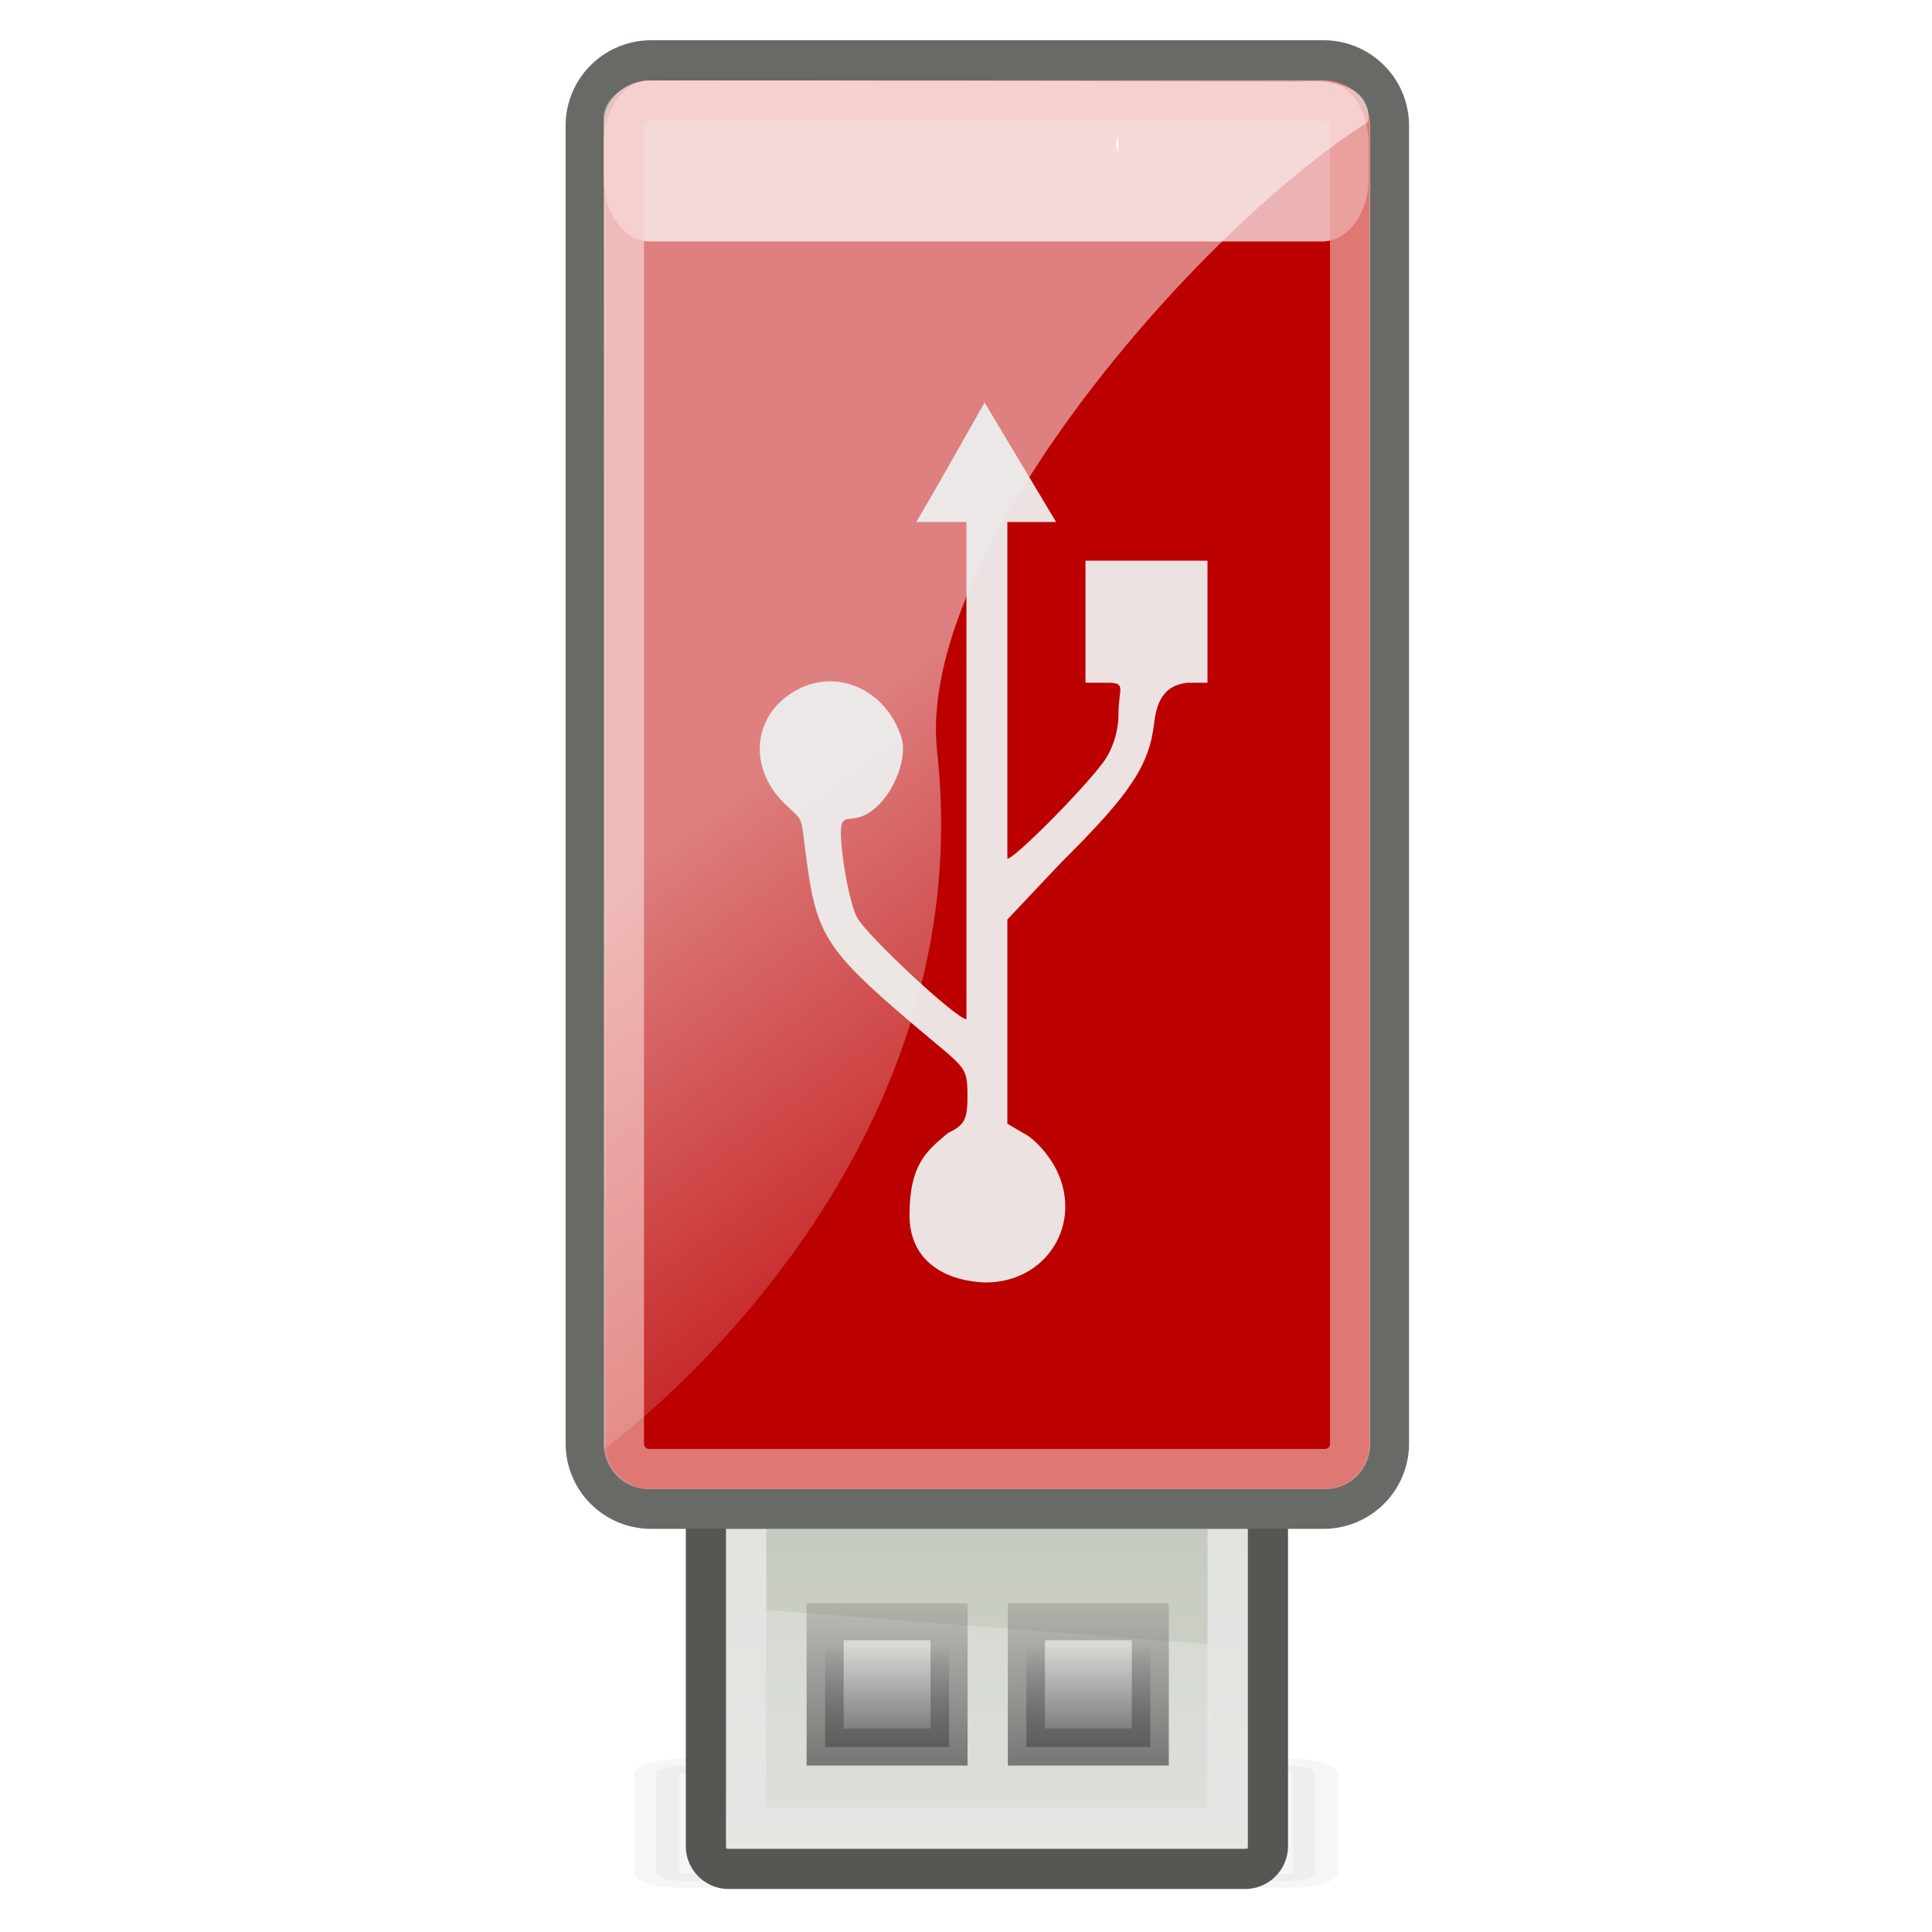 <svg viewBox="0 0 48 48" xmlns="http://www.w3.org/2000/svg">
<defs>
<filter id="filter3974">
<feGaussianBlur stdDeviation=".569"/>
</filter>
<linearGradient gradientUnits="userSpaceOnUse" id="linearGradient3868" x2="0" y1="-43.672" y2="-40.849">
<stop offset="0" stop-color="#2e3436" stop-opacity=".825"/>
<stop offset="1" stop-color="#2e3436" stop-opacity="0"/>
</linearGradient>
<linearGradient gradientUnits="userSpaceOnUse" id="linearGradient3870" x2="0" y1="-44.742" y2="-39.668">
<stop offset="0" stop-color="#555753"/>
<stop offset="1" stop-color="#555753" stop-opacity=".227"/>
</linearGradient>
<linearGradient gradientUnits="userSpaceOnUse" id="linearGradient3880" x2="0" y1="-45.558" y2="-32.015">
<stop offset="0" stop-color="#d3d7cf"/>
<stop offset="1" stop-color="#bbc1b5"/>
</linearGradient>
<linearGradient gradientUnits="userSpaceOnUse" id="linearGradient4868" x1="19.004" x2="29.02" y1="19" y2="32.576">
<stop offset="0" stop-color="#fff"/>
<stop offset="1" stop-color="#fff" stop-opacity="0"/>
</linearGradient>
</defs>
<path d="m7.056,2.03h13.387a.556,.556 0 0,1 .556.556v6.857a.556,.556 0 0,1 -.556.556h-13.387a.556,.556 0 0,1 -.556-.556v-6.857a.556,.556 0 0,1 .556-.556" filter="url(#filter3974)" opacity=".193" stroke="#000" stroke-width=".985" transform="matrix(1.129,0,0,.358,8.973,43.149)"/>
<path d="m19.585,35.054h10.075a.625,.625 0 0,1 .625.625v8.279a.625,.625 0 0,1 -.625.625h-10.075a.625,.625 0 0,1 -.625-.625v-8.279a.625,.625 0 0,1 .625-.625" fill="#fff"/>
<path d="m18.104-46.431h12.831a.565,.565 0 0,1 .565.565v13.802a.565,.565 0 0,1 -.565.565h-12.831a.565,.565 0 0,1 -.565-.565v-13.802a.565,.565 0 0,1 .565-.565" fill="url(#linearGradient3880)" stroke="#555753" transform="scale(1,-1)"/>
<path d="m19.04,44.931h11v-4.079l-11-.852v4.931z" fill="#eeeeec" opacity=".363"/>
<path d="m20.5-43.404h3.079v3.113h-3.079z" fill="url(#linearGradient3868)" opacity=".882" stroke="url(#linearGradient3870)" stroke-width=".92" transform="scale(1,-1)"/>
<path d="m18.54-45.431h11.96v13.034h-11.96z" fill="none" opacity=".715" stroke="#eeeeec" transform="scale(1,-1)"/>
<path d="m25.5-43.404h3.079v3.113h-3.079z" fill="url(#linearGradient3868)" opacity=".882" stroke="url(#linearGradient3870)" stroke-width=".92" transform="scale(1,-1)"/>
<path d="m16.178,1.5h16.704a1.625,1.621 0 0,1 1.625,1.621v32.742a1.625,1.621 0 0,1 -1.625,1.621h-16.704a1.625,1.621 0 0,1 -1.625-1.621v-32.742a1.625,1.621 0 0,1 1.625-1.621" fill="#bc0000" stroke="#686a65" stroke-linecap="round" stroke-linejoin="round"/>
<path d="m16.147,2h16.706a1.147,1.551 0 0,1 1.147,1.551v.897a1.147,1.551 0 0,1 -1.147,1.551h-16.706a1.147,1.551 0 0,1 -1.147-1.551v-.897a1.147,1.551 0 0,1 1.147-1.551" fill="#fff" opacity=".7"/>
<path d="m16.125,2.5h16.794a.625,.624 0 0,1 .625.624v32.751a.625,.624 0 0,1 -.625.624h-16.794a.625,.624 0 0,1 -.625-.624v-32.751a.625,.624 0 0,1 .625-.624" fill="none" stroke="#eb9c96" stroke-linecap="round" stroke-linejoin="round" stroke-opacity=".766"/>
<path d="m15,2.92c-.01-.466.593-.901 1.097-.916 .579-.018 16.208.025 16.208.025s1.823-.197 1.687,1.001c-4.26,2.687-11.246,10.748-10.71,15.642 1.171,10.567-8.273,17.328-8.273,17.328s.012-31.502-.009-33.08z" fill="url(#linearGradient4868)" opacity=".5"/>
<path d="m27.759,3.42a0.024,.171 0 0,1 .024.171 0.024,.171 0 0,1 -.024.171 0.024,.171 0 0,1 -.024-.171 0.024,.171 0 0,1 .024-.171" fill="#fff"/>
<path d="m22.597,30.191c0-1.269.429-1.599.955-2.042 .422-.2.49-.337.484-.981-.006-.712-.075-.63-1.418-1.776-2.05-1.748-2.325-2.17-2.566-3.924-.177-1.294-.053-1.009-.563-1.507-.938-.916-.777-2.26.339-2.837 1.006-.52 2.197.033 2.565,1.191 .181.571-.253,1.556-.836,1.898-.533.312-.755-.208-.633.944 .068.638.232,1.371.366,1.63 .229.444 2.476,2.535 2.721,2.535v-12.353h-1.245c.576-.982 1.137-1.98 1.696-2.968l1.777,2.968h-1.211v8.367c.168,0 1.819-1.646 2.374-2.387 .24-.32.386-.775.386-1.204 0-.647.217-.783-.285-.783h-.535v-3.032h3.032v3.032h-.49c-.438.05-.75.27-.833.987-.123,1.07-.59,1.772-2.306,3.473l-1.343,1.423v5.074l.397.233c.27.128.641.541.826.919 .657,1.345-.256,2.792-1.762,2.792-1.091-.039-1.892-.59-1.892-1.669z" fill="#eeeeec" opacity=".95"/>
</svg>
